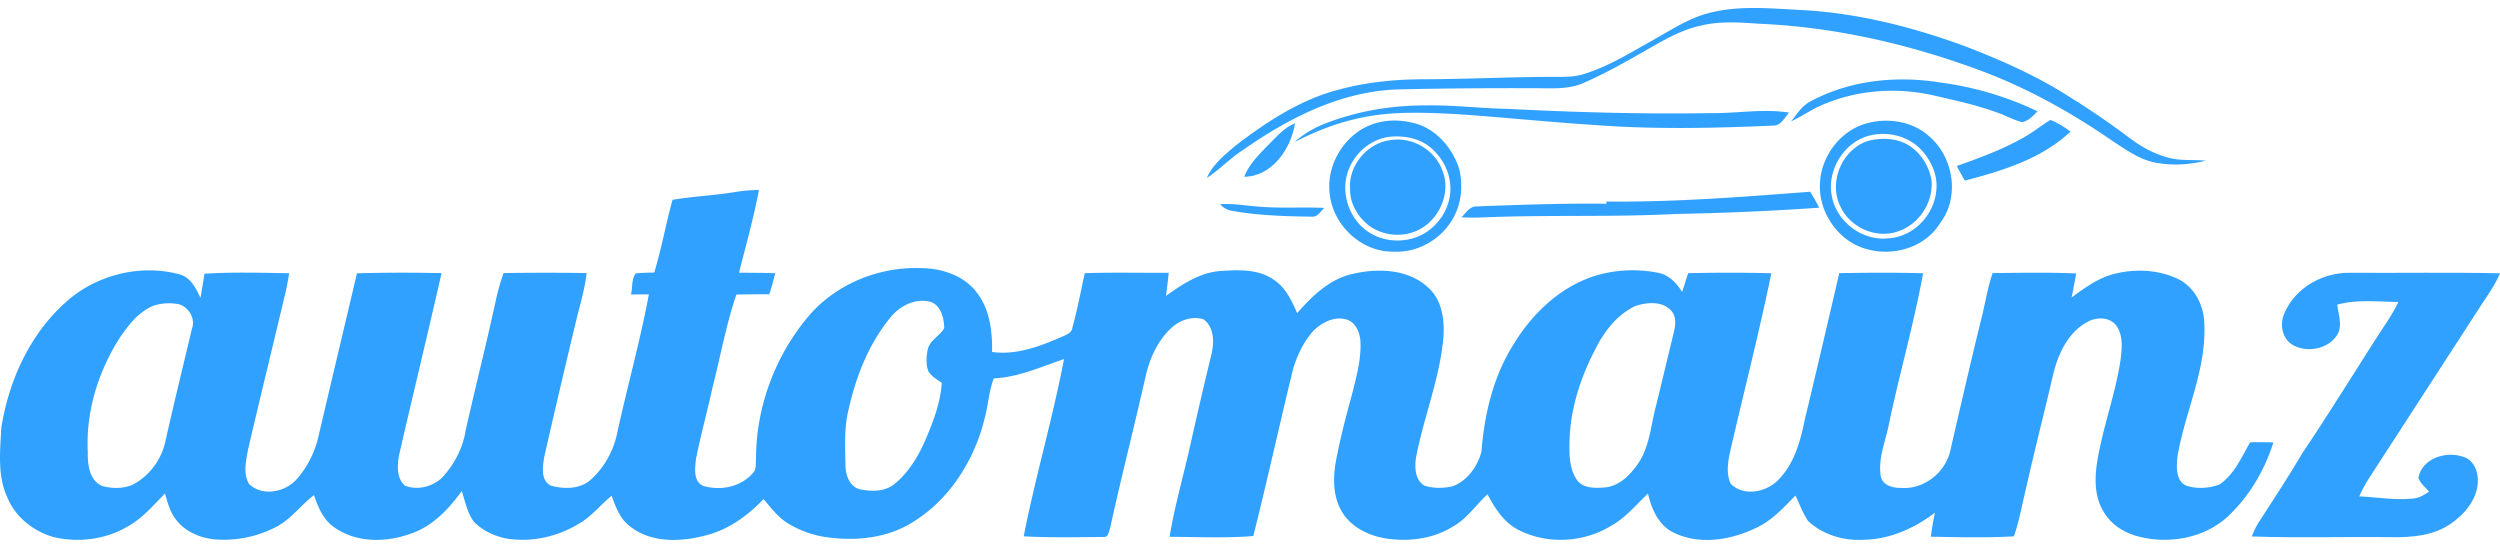 <svg width="146" height="32" fill="none" xmlns="http://www.w3.org/2000/svg"><path d="M99.771.77c1.731-.465 3.54-.28 5.307-.192 3.292.16 6.521.966 9.606 2.097 2.143.817 4.255 1.749 6.188 2.992a47.137 47.137 0 013.458 2.364c.694.528 1.474.968 2.324 1.182.708.191 1.445.102 2.168.17-.913.225-1.868.301-2.795.14-.963-.136-1.774-.717-2.57-1.231-2.285-1.586-4.721-2.967-7.312-3.987-4.278-1.641-8.798-2.717-13.385-2.918-1.115-.076-2.254-.162-3.354.09-.882.18-1.7.573-2.483 1.005-1.44.814-2.865 1.67-4.383 2.335-.914.429-1.946.332-2.925.334-2.65-.008-5.3.008-7.95.07-3.334.098-6.395 1.664-9.075 3.539-.752.48-1.36 1.146-2.11 1.628.354-.793 1.046-1.35 1.694-1.899 1.828-1.396 3.806-2.698 6.065-3.268 1.607-.431 3.277-.592 4.937-.592 2.455-.008 4.907-.13 7.36-.14.666-.007 1.352.04 1.993-.175 1.454-.453 2.75-1.274 4.071-2.011 1.026-.568 2.02-1.24 3.171-1.532z" fill="#30A1FF"/><path d="M105.75 5.912c2.294-1.232 5.006-1.505 7.552-1.095 1.969.256 3.903.827 5.691 1.687-.269.252-.528.578-.92.626-.439-.11-.836-.334-1.256-.49-1.278-.485-2.616-.776-3.946-1.079-2.3-.51-4.78-.278-6.9.775-.457.255-.903.532-1.377.756.35-.421.644-.932 1.156-1.18zM77.23 7.28c1.883-.765 3.918-1.119 5.95-1.124 1.632-.035 3.258.172 4.89.203 3.933.2 7.87.313 11.809.247 1.533.025 3.073-.272 4.602-.03-.263.294-.471.767-.928.759-3.469.153-6.953.228-10.42-.034-2.704-.176-5.399-.454-8.102-.64-1.87-.09-3.772-.179-5.615.232-1.338.277-2.612.786-3.825 1.408a5.87 5.87 0 011.64-1.021z" fill="#30A1FF"/><path d="M80.617 7.127c.778-.173 1.601-.08 2.348.183 1.108.452 1.924 1.476 2.265 2.605.213.946.118 1.985-.372 2.835-.688 1.238-2.1 2.039-3.521 1.945-1.83.015-3.46-1.523-3.675-3.316-.27-1.886 1.068-3.879 2.955-4.252zm.65.85c-1.366.099-2.526 1.283-2.682 2.629-.127 1.092.349 2.251 1.255 2.888.757.542 1.765.684 2.654.43 1.295-.36 2.274-1.667 2.207-3.017-.03-.903-.5-1.758-1.194-2.322-.623-.503-1.457-.664-2.24-.607zm27.831-.795c1.213-.312 2.607-.081 3.554.767 1.44 1.224 1.818 3.557.646 5.087-1.117 1.81-3.802 2.181-5.468.93-.932-.714-1.545-1.857-1.548-3.037-.035-1.686 1.163-3.346 2.816-3.747zm.005.756c-1.469.424-2.444 2.07-2.114 3.563.288 1.475 1.802 2.591 3.297 2.415 1.477-.08 2.704-1.393 2.798-2.847.084-.874-.322-1.728-.912-2.35-.775-.802-2.008-1.081-3.069-.781zm9.039.115c.558-.308 1.057-.712 1.598-1.05.425.167.812.41 1.178.682-1.693 1.595-3.976 2.289-6.174 2.862a17.002 17.002 0 01-.465-.855c1.319-.465 2.64-.95 3.863-1.64zm-44.039.377c.46-.464.9-.977 1.522-1.225-.227 1.477-1.329 3.091-2.96 3.12.287-.76.887-1.325 1.438-1.896z" fill="#30A1FF"/><path d="M81.223 8.178c1.287-.197 2.604.593 3.03 1.823.503 1.29-.229 2.883-1.469 3.453-.92.438-2.08.307-2.885-.315-.622-.5-1.062-1.26-1.054-2.073-.126-1.385 1.005-2.729 2.378-2.888zm28.017.014c.744-.16 1.575-.113 2.235.298.73.46 1.224 1.266 1.335 2.12.073 1.248-.753 2.492-1.941 2.893-1.287.479-2.856-.217-3.401-1.47-.724-1.458.179-3.461 1.772-3.841z" fill="#30A1FF"/><path d="M42.81 11.235a9.093 9.093 0 011.512-.14c-.306 1.629-.758 3.225-1.164 4.83.703.008 1.407.004 2.11.031-.095.416-.209.828-.346 1.232-.64-.006-1.28 0-1.918.014-.602 1.774-.932 3.627-1.396 5.44-.303 1.403-.696 2.787-.969 4.196-.05.511-.156 1.281.423 1.534 1.024.312 2.242.062 2.941-.787.176-.204.121-.5.149-.748-.013-3.084 1.145-6.148 3.16-8.48 1.61-1.818 4.074-2.793 6.49-2.698 1.22.01 2.528.444 3.272 1.463.736.977.884 2.246.864 3.433 1.444.202 2.835-.346 4.131-.91.224-.107.52-.207.556-.493.29-1.055.49-2.132.727-3.199 1.633-.052 3.267-.014 4.902-.021-.047.45-.098.9-.16 1.35.94-.675 1.954-1.352 3.14-1.453 1.096-.08 2.326-.13 3.248.576.636.456.965 1.187 1.273 1.882.862-.985 1.853-1.957 3.168-2.274 1.497-.366 3.314-.326 4.495.793.785.702.941 1.825.883 2.823-.194 2.419-1.142 4.684-1.598 7.051-.096.573-.08 1.35.484 1.68.511.17 1.087.16 1.612.048.875-.3 1.487-1.155 1.717-2.023.171-2.19.69-4.403 1.878-6.278 1.122-1.852 2.828-3.456 4.948-4.054a7.59 7.59 0 013.512-.117c.616.12 1.061.603 1.382 1.111.117-.365.238-.731.355-1.095 1.618-.031 3.236-.039 4.855.007-.725 3.533-1.631 7.025-2.435 10.54-.115.572-.191 1.2.058 1.747.746.765 2.062.51 2.761-.199.943-.932 1.306-2.25 1.563-3.51.686-2.858 1.358-5.722 2.019-8.585 1.633-.028 3.266-.04 4.897.006-.534 2.935-1.362 5.808-1.98 8.727-.184 1.016-.648 2.017-.502 3.065.066.579.702.76 1.198.742 1.31.108 2.567-.878 2.864-2.14.6-2.589 1.19-5.178 1.827-7.757.222-.882.358-1.783.652-2.646 1.627-.017 3.254-.05 4.881.02-.081.47-.17.938-.268 1.405.768-.565 1.561-1.145 2.502-1.383 1.231-.306 2.584-.248 3.736.313.949.476 1.493 1.542 1.511 2.582.141 2.695-1.131 5.171-1.567 7.78-.057.588-.121 1.429.541 1.706.611.19 1.314.148 1.911-.077.866-.586 1.287-1.592 1.795-2.466.451-.009.903-.007 1.356.008-.525 1.662-1.446 3.217-2.738 4.396-1.385 1.215-3.399 1.553-5.156 1.095-.822-.21-1.601-.7-2.024-1.453-.506-.812-.523-1.814-.399-2.732.309-2.07 1.076-4.04 1.389-6.107.082-.669.17-1.428-.238-2.011-.398-.542-1.214-.522-1.744-.198-1.082.611-1.648 1.817-1.937 2.977-.52 2.25-1.102 4.486-1.603 6.74-.232.928-.388 1.875-.705 2.778-1.613.092-3.233.05-4.847.022.058-.472.133-.94.239-1.404-1.185.896-2.604 1.546-4.108 1.58-1.177.084-2.42-.273-3.294-1.084-.321-.457-.5-.996-.751-1.494-.701.723-1.402 1.487-2.337 1.906-1.464.7-3.285.995-4.785.25-.875-.43-1.28-1.377-1.486-2.275-.69.652-1.304 1.413-2.147 1.88-1.63 1.002-3.79 1.11-5.485.21-.81-.446-1.321-1.253-1.742-2.046-.689.634-1.22 1.459-2.063 1.91-1.162.71-2.588.873-3.914.662-1.01-.176-2.041-.681-2.554-1.609-.504-.878-.488-1.944-.317-2.912.253-1.349.605-2.676.967-3.996.24-.975.512-1.966.463-2.979-.03-.508-.26-1.097-.781-1.272-.701-.234-1.443.146-1.947.625-.584.646-.976 1.457-1.216 2.29-.787 3.236-1.502 6.489-2.312 9.718-1.625.132-3.261.054-4.891.046.314-1.892.86-3.735 1.267-5.606a271.8 271.8 0 011.185-5.077c.157-.684.157-1.587-.484-2.026-.643-.187-1.359.044-1.841.491-.793.72-1.258 1.73-1.505 2.756-.67 2.983-1.438 5.945-2.09 8.934-.074.182-.084.534-.346.537-1.569.008-3.138.05-4.705-.037.684-3.474 1.691-6.878 2.356-10.355-1.341.46-2.668 1.062-4.105 1.131-.292.78-.332 1.624-.554 2.423-.617 2.44-2.088 4.735-4.28 6.035-1.407.85-3.118 1.037-4.727.841a5.888 5.888 0 01-2.498-.857c-.563-.353-.953-.901-1.385-1.39-.894.928-1.958 1.72-3.215 2.073-1.476.418-3.247.534-4.532-.445-.616-.427-.882-1.154-1.124-1.828-.623.505-1.125 1.153-1.813 1.575-1.26.794-2.807 1.163-4.287.932-.724-.133-1.436-.46-1.952-.995-.382-.523-.505-1.18-.7-1.786-.738 1.02-1.644 1.993-2.85 2.443-1.476.568-3.276.624-4.607-.33-.635-.434-.932-1.173-1.179-1.873-.794.614-1.395 1.479-2.321 1.914a6.578 6.578 0 01-3.522.665c-.86-.096-1.734-.48-2.248-1.2-.319-.434-.46-.962-.605-1.472-.678.674-1.3 1.434-2.149 1.904-1.3.785-2.915.986-4.385.63C1.941 31.018.89 30.187.43 29.05c-.591-1.266-.42-2.704-.357-4.054.433-2.732 1.642-5.435 3.725-7.307 1.78-1.643 4.445-2.312 6.779-1.64.592.21.878.82 1.132 1.348.08-.471.161-.94.23-1.411 1.645-.107 3.298-.052 4.946-.03a19.61 19.61 0 01-.157.889c-.74 3.142-1.514 6.276-2.245 9.42-.115.65-.302 1.403.066 2.003.772.742 2.08.482 2.763-.263a5.73 5.73 0 001.29-2.535c.743-3.17 1.498-6.339 2.244-9.51a100.44 100.44 0 014.94-.008c-.806 3.554-1.67 7.097-2.486 10.65-.1.589-.147 1.33.35 1.761.723.286 1.587.067 2.15-.45.717-.762 1.228-1.73 1.392-2.767.563-2.512 1.2-5.006 1.746-7.522.12-.57.277-1.13.473-1.678 1.616-.02 3.232-.026 4.849.002-.114.996-.423 1.954-.648 2.929a644 644 0 00-1.824 7.784c-.09.557-.24 1.411.395 1.704.753.206 1.671.21 2.294-.33.83-.733 1.379-1.755 1.587-2.839.586-2.672 1.327-5.312 1.83-8.001-.348-.002-.696 0-1.043.003.095-.402.024-.89.272-1.23.361-.043.724-.04 1.087-.053.42-1.398.678-2.837 1.065-4.244 1.17-.202 2.362-.25 3.535-.437zm9.236 7.25c-1.309 1.568-2.068 3.52-2.504 5.497-.25 1.04-.185 2.117-.167 3.176 0 .559.225 1.243.82 1.411.696.152 1.519.155 2.087-.338.797-.669 1.347-1.583 1.757-2.527.456-1.068.883-2.173.962-3.343-.278-.206-.61-.376-.788-.687-.142-.396-.116-.837-.037-1.244.112-.557.703-.799.966-1.266-.009-.57-.176-1.284-.759-1.524-.865-.256-1.778.186-2.337.845zm-43.048-.643c-.91.352-1.521 1.168-2.046 1.951-1.23 1.956-1.941 4.264-1.826 6.586-.017.738.084 1.703.875 2.016.65.156 1.399.159 1.98-.218a3.803 3.803 0 001.681-2.413c.493-2.2 1.029-4.39 1.552-6.583.21-.57-.179-1.215-.729-1.404a2.972 2.972 0 00-1.487.065zm86.488.038c-1.067.508-1.818 1.5-2.33 2.538-.886 1.695-1.484 3.575-1.498 5.5-.015.752.017 1.58.5 2.197.402.423 1.048.391 1.583.35.842-.081 1.474-.74 1.929-1.402.632-.923.724-2.07.982-3.127.342-1.35.65-2.706.987-4.057.106-.514.34-1.096.065-1.593-.469-.729-1.5-.66-2.218-.406zm-1.685-6.11c3.978.043 7.948-.27 11.91-.572.192.301.368.614.53.932a164.58 164.58 0 01-8.367.366c-3.67.191-7.348.047-11.018.19-.502.024-1.006.029-1.506.006.254-.256.477-.645.886-.637 2.528-.096 5.058-.187 7.59-.156l-.025-.129zm-22.547.152c.76-.048 1.513.095 2.27.145 1.27.112 2.545.014 3.815.075-.216.196-.389.542-.729.511-1.555-.021-3.119-.064-4.65-.34a1.098 1.098 0 01-.706-.391z" fill="#30A1FF"/><path d="M133.452 18.201c.645-1.428 2.223-2.288 3.763-2.27 2.928.02 5.857-.034 8.785.03-.251.603-.624 1.142-.984 1.682-2.031 3.127-4.06 6.255-6.084 9.388-.404.64-.858 1.253-1.149 1.957 1.036.048 2.072.232 3.11.13.361-.02.676-.205.964-.41-.22-.255-.517-.471-.62-.803.198-1.134 1.601-1.575 2.588-1.235.599.153.889.812.882 1.383.003 1.07-.759 1.968-1.598 2.544-1.006.695-2.27.791-3.454.774-2.719-.036-5.437.059-8.153-.043.113-.267.226-.537.381-.785.887-1.366 1.781-2.73 2.609-4.135 1.448-2.141 2.801-4.344 4.194-6.52.47-.747 1.004-1.454 1.38-2.254-1.186-.003-2.413-.169-3.57.157.056.542.292 1.12.061 1.65-.497.981-1.951 1.238-2.812.603-.531-.445-.604-1.25-.293-1.843z" fill="#30A1FF"/></svg>